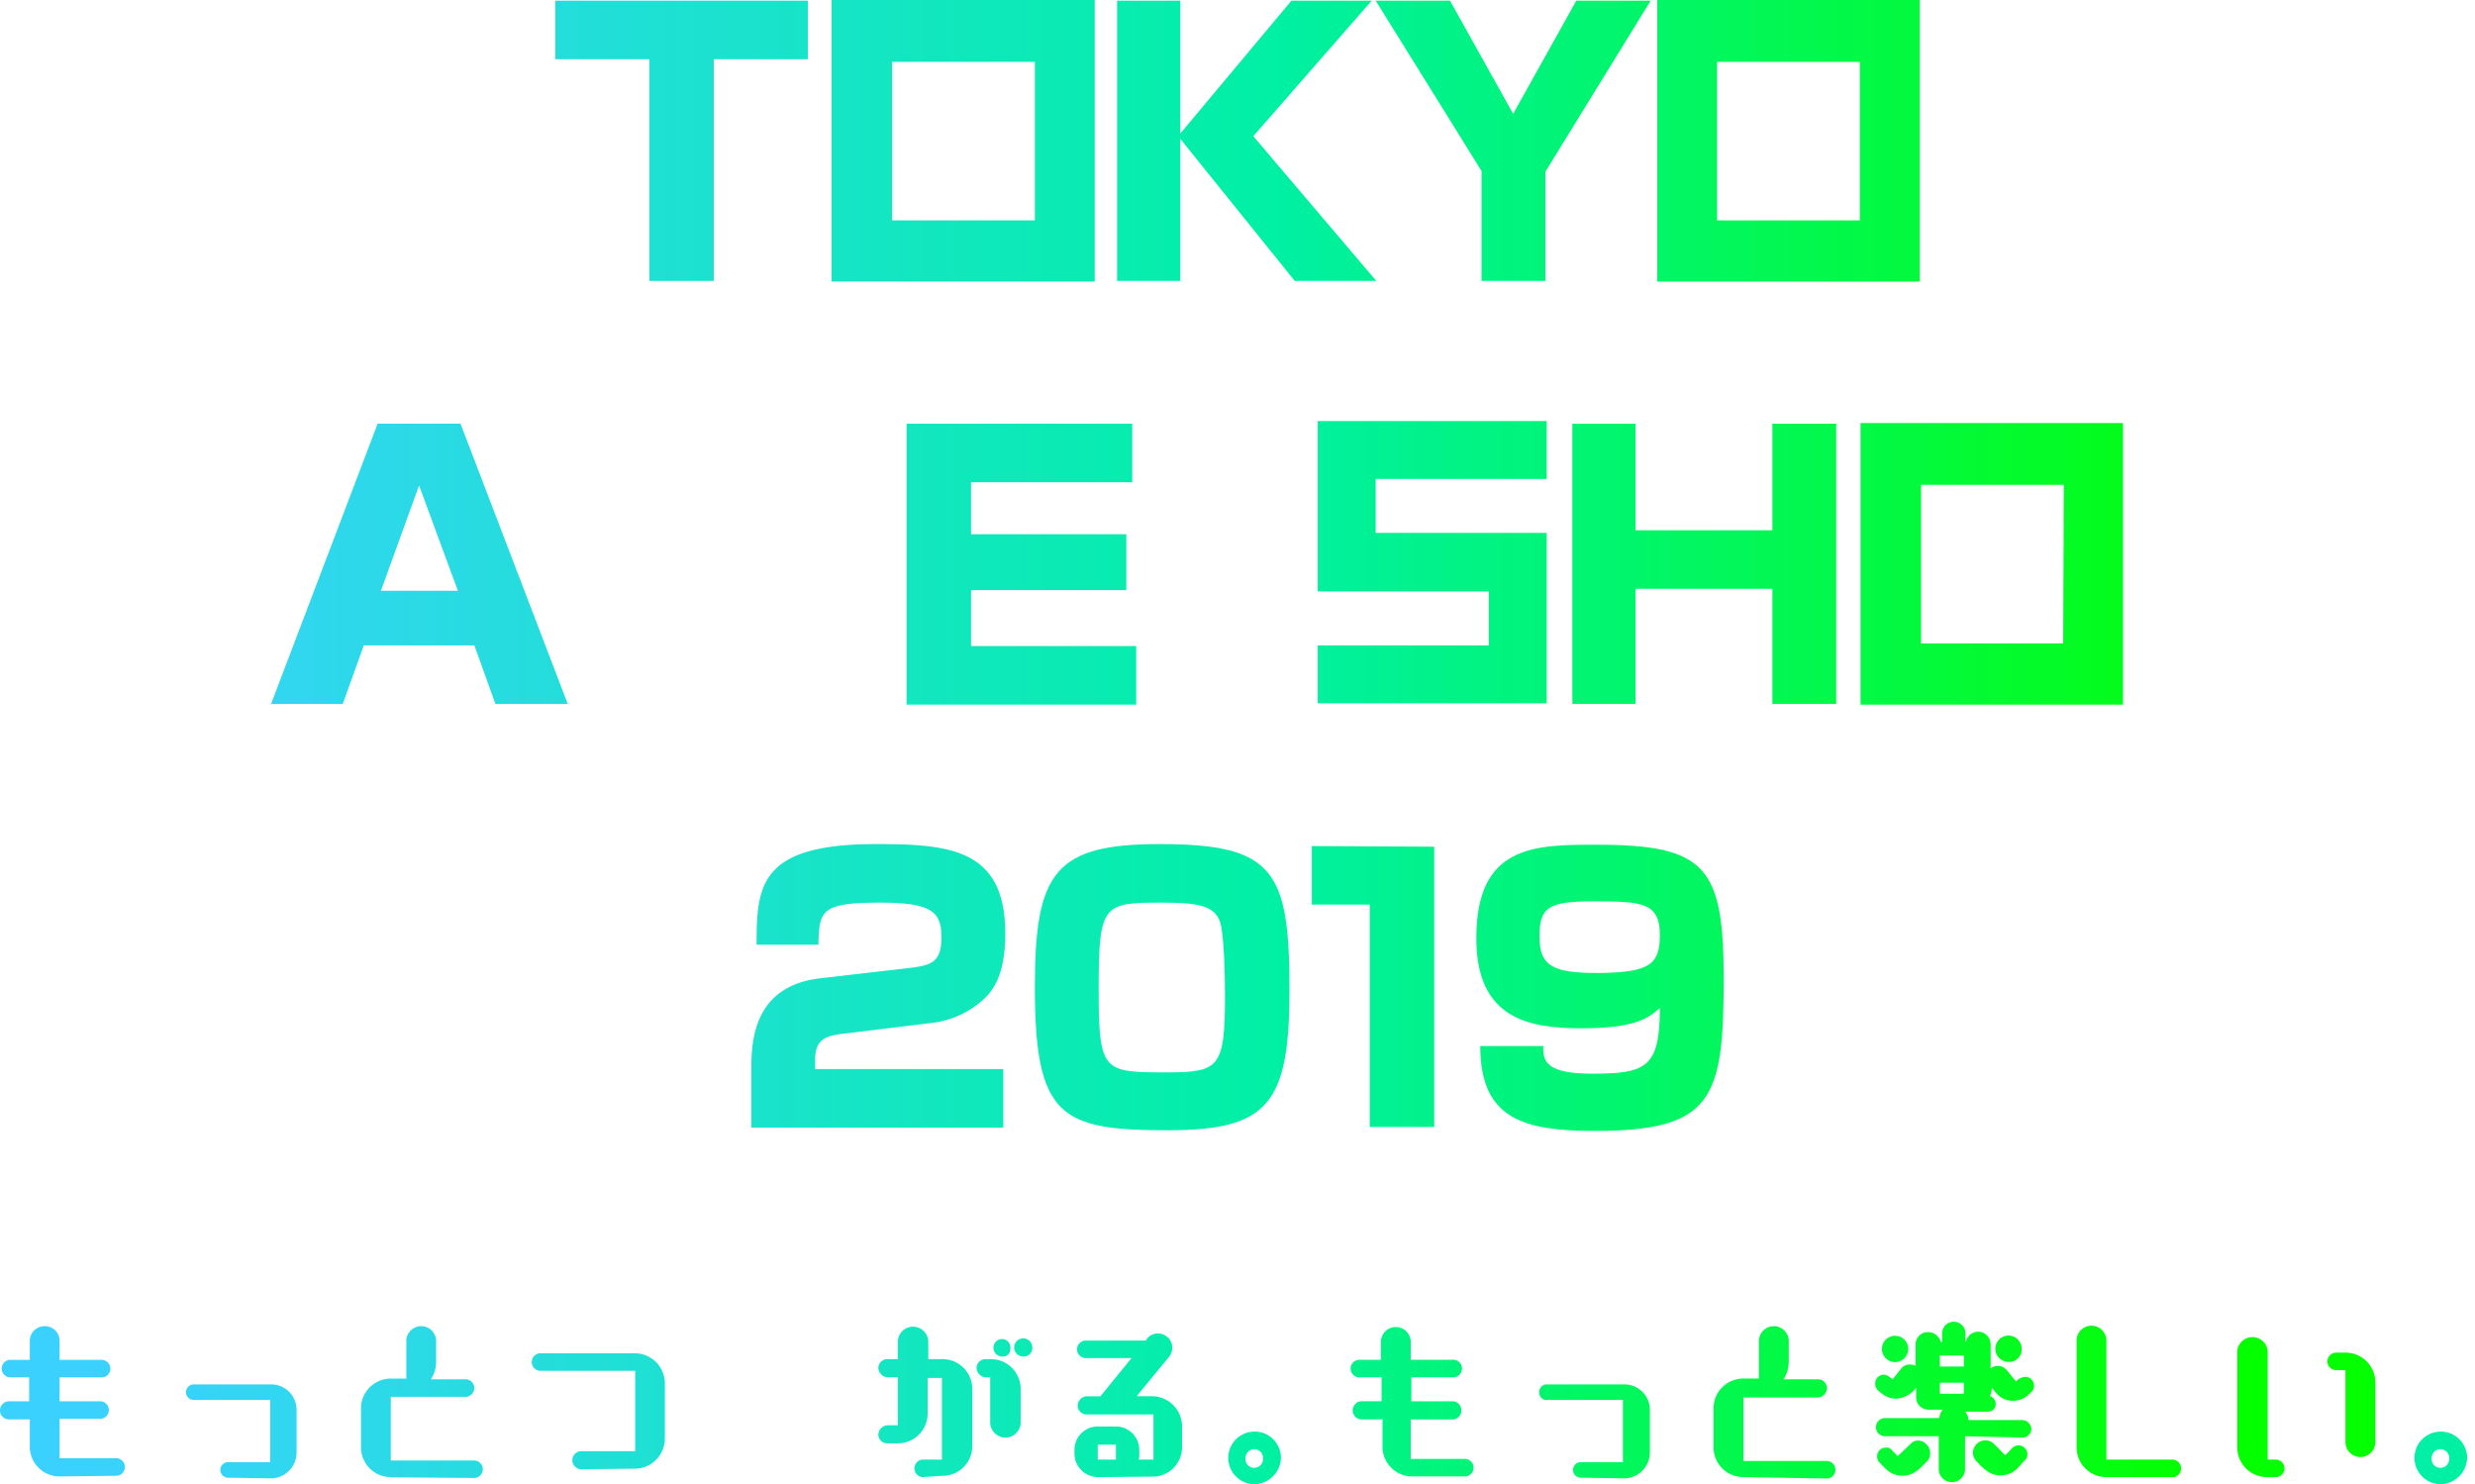 <svg id="レイヤー_1" data-name="レイヤー 1" xmlns="http://www.w3.org/2000/svg" xmlns:xlink="http://www.w3.org/1999/xlink" viewBox="0 0 376.2 225.6"><defs><style>.cls-1{fill:url(#名称未設定グラデーション);}.cls-2{fill:url(#名称未設定グラデーション_6);}.cls-3{fill:url(#名称未設定グラデーション_8);}.cls-4{fill:url(#名称未設定グラデーション_13);}.cls-5{fill:url(#名称未設定グラデーション_14);}.cls-6{fill:url(#名称未設定グラデーション_15);}.cls-7{fill:url(#名称未設定グラデーション_16);}.cls-8{fill:url(#名称未設定グラデーション_17);}.cls-9{fill:url(#名称未設定グラデーション_18);}.cls-10{fill:url(#名称未設定グラデーション_19);}.cls-11{fill:url(#名称未設定グラデーション_20);}.cls-12{fill:url(#名称未設定グラデーション_21);}.cls-13{fill:url(#名称未設定グラデーション_23);}.cls-14{fill:url(#名称未設定グラデーション_24);}.cls-15{fill:url(#名称未設定グラデーション_25);}.cls-16{fill:url(#名称未設定グラデーション_25-2);}.cls-17{fill:url(#名称未設定グラデーション_26);}.cls-18{fill:url(#名称未設定グラデーション_27);}.cls-19{fill:url(#名称未設定グラデーション_28);}.cls-20{fill:url(#名称未設定グラデーション_29);}.cls-21{fill:url(#名称未設定グラデーション_30);}.cls-22{fill:url(#名称未設定グラデーション_31);}</style><linearGradient id="名称未設定グラデーション" x1="12.33" y1="-238.12" x2="348.57" y2="-238.12" gradientTransform="matrix(1, 0, 0, -1, 0, -216.72)" gradientUnits="userSpaceOnUse"><stop offset="0" stop-color="#3bd1ff"/><stop offset="0.54" stop-color="#00f0a4"/><stop offset="1" stop-color="#04ff00"/></linearGradient><linearGradient id="名称未設定グラデーション_6" x1="12.33" y1="-302.42" x2="348.57" y2="-302.42" xlink:href="#名称未設定グラデーション"/><linearGradient id="名称未設定グラデーション_8" x1="12.33" y1="-302.47" x2="348.57" y2="-302.47" xlink:href="#名称未設定グラデーション"/><linearGradient id="名称未設定グラデーション_13" x1="12.33" y1="-302.17" x2="348.57" y2="-302.17" xlink:href="#名称未設定グラデーション"/><linearGradient id="名称未設定グラデーション_14" x1="12.33" y1="-366.57" x2="348.57" y2="-366.57" xlink:href="#名称未設定グラデーション"/><linearGradient id="名称未設定グラデーション_15" x1="12.33" y1="-366.77" x2="348.57" y2="-366.77" xlink:href="#名称未設定グラデーション"/><linearGradient id="名称未設定グラデーション_16" x1="12.33" y1="-366.67" x2="348.57" y2="-366.67" xlink:href="#名称未設定グラデーション"/><linearGradient id="名称未設定グラデーション_17" x1="12.33" y1="-366.87" x2="348.57" y2="-366.87" xlink:href="#名称未設定グラデーション"/><linearGradient id="名称未設定グラデーション_18" x1="12.15" y1="-429.71" x2="343.35" y2="-429.71" xlink:href="#名称未設定グラデーション"/><linearGradient id="名称未設定グラデーション_19" x1="12.15" y1="-434.29" x2="343.35" y2="-434.29" xlink:href="#名称未設定グラデーション"/><linearGradient id="名称未設定グラデーション_20" x1="12.15" y1="-429.91" x2="343.35" y2="-429.91" xlink:href="#名称未設定グラデーション"/><linearGradient id="名称未設定グラデーション_21" x1="12.15" y1="-431.24" x2="343.35" y2="-431.24" xlink:href="#名称未設定グラデーション"/><linearGradient id="名称未設定グラデーション_23" x1="12.15" y1="-429.81" x2="343.35" y2="-429.81" xlink:href="#名称未設定グラデーション"/><linearGradient id="名称未設定グラデーション_24" x1="12.15" y1="-430.3" x2="343.35" y2="-430.3" xlink:href="#名称未設定グラデーション"/><linearGradient id="名称未設定グラデーション_25" x1="12.15" y1="-438.28" x2="343.35" y2="-438.28" xlink:href="#名称未設定グラデーション"/><linearGradient id="名称未設定グラデーション_25-2" x1="192.41" y1="-438.28" x2="523.61" y2="-438.28" xlink:href="#名称未設定グラデーション"/><linearGradient id="名称未設定グラデーション_26" x1="2.63" y1="-429.71" x2="333.83" y2="-429.71" xlink:href="#名称未設定グラデーション"/><linearGradient id="名称未設定グラデーション_27" x1="2.63" y1="-434.29" x2="333.83" y2="-434.29" xlink:href="#名称未設定グラデーション"/><linearGradient id="名称未設定グラデーション_28" x1="2.63" y1="-429.96" x2="333.83" y2="-429.96" xlink:href="#名称未設定グラデーション"/><linearGradient id="名称未設定グラデーション_29" x1="2.63" y1="-429.81" x2="333.83" y2="-429.81" xlink:href="#名称未設定グラデーション"/><linearGradient id="名称未設定グラデーション_30" x1="2.63" y1="-429.81" x2="333.83" y2="-429.81" xlink:href="#名称未設定グラデーション"/><linearGradient id="名称未設定グラデーション_31" x1="2.63" y1="-430.59" x2="333.83" y2="-430.59" xlink:href="#名称未設定グラデーション"/></defs><title>top_h1smp</title><path class="cls-1" d="M108.5,9V42.7H98.7V9H84.4V.1h38.4V9Z"/><path class="cls-1" d="M196.3.1h12.2l-18,20.6,18.7,22H196.8L179.4,21.1V42.7h-9.6V.1h9.6V20.3Z"/><path class="cls-1" d="M220.4.1,230,17.3,239.6.1h11.3l-16,26V42.7h-9.7V26L209.1.1Z"/><path class="cls-1" d="M126.4,0V42.8h40V0Zm30.9,33.5H135.6V9.4h21.7Z"/><path class="cls-1" d="M251.9,0V42.8h39.9V0Zm30.8,33.5H261V9.4h21.7Z"/><path class="cls-2" d="M86.3,107h-11l-3.2-8.9H55.3L52.1,107H41.2L57.4,64.4H70ZM63.7,73.8l-5.8,16H69.6Z"/><path class="cls-2" d="M101.8,64.4l9.3,30.8,9.3-30.8h14.1V107h-9.2V86.5c0-1.3.3-10.4.3-12l-10,32.5h-9.1l-10-32.5c.1,1.3.3,10.7.3,12V107H87.6V64.4Z"/><path class="cls-3" d="M172.1,64.4v8.9H147.6v7.9h23.6v8.5H147.6v8.5h25.1v8.9H137.8V64.4Z"/><path class="cls-2" d="M248.6,64.4V80.6h20.8V64.4h9.7V107h-9.7V89.5H248.6V107H239V64.4Z"/><path class="cls-2" d="M334.2,64.4,339,97.3l4.7-32.9h12.9l4.8,32.9,4.8-32.9h10.1L368,107H354.9l-4.8-32.5L345.3,107h-13L324,64.4Z"/><path class="cls-2" d="M282.8,64.3v42.8h39.9V64.3Zm30.8,33.5H292V73.7h21.7Z"/><polygon class="cls-2" points="39.9 79.2 39.9 64.3 0 64.3 0 107.1 39.9 107.1 39.9 92.2 39.9 83 30.8 83 19.9 83 19.9 92.2 30.8 92.2 30.8 97.8 9.1 97.8 9.1 73.7 30.8 73.7 30.8 79.2 39.9 79.2"/><polygon class="cls-4" points="235.1 72.8 235.1 64 200.3 64 200.3 68 200.3 72.8 200.3 81 200.3 87.1 200.3 89.9 226.3 89.9 226.3 98.1 200.3 98.1 200.3 106.9 226.3 106.9 235.1 106.9 235.1 98.1 235.1 89.9 235.1 87.8 235.1 81 209.1 81 209.1 72.8 235.1 72.8"/><path class="cls-5" d="M128.4,157.1c-2.8.3-4.5.8-4.5,4v1.4h28.6v8.9H114.2v-8.5c0-4.1,0-13,10.5-14.2l13.8-1.6c3.1-.4,4.6-.9,4.6-4.6s-1.2-5.3-9.2-5.3c-9,0-9.4,1.1-9.5,6.4H115c0-9.1.5-15.3,18.2-15.3,11.3,0,19.6.8,19.6,13.6,0,5.5-1.4,8.3-3.3,10a14,14,0,0,1-8,3.6Z"/><path class="cls-6" d="M176.3,128.3c17.3,0,19.7,4,19.7,22.1,0,17.4-3.2,21.4-18.5,21.4-16.3,0-20.2-2-20.2-21.8C157.3,132.5,160.4,128.3,176.3,128.3ZM167,150.2c0,12.7.6,12.8,10.2,12.8,8.1,0,9-.6,9-11.7,0-2.3-.1-9.5-.8-11.3-.9-2.5-3.9-2.8-8.8-2.8C167.7,137.2,167,137.4,167,150.2Z"/><path class="cls-7" d="M218,128.7v42.6h-9.8V137.5h-8.8v-8.9Z"/><path class="cls-8" d="M234.6,158.9c-.2,2.6.7,4.3,7.4,4.3,8.2,0,10.3-.9,10.3-10-1.6,1.4-3.4,3.1-11.9,3.1-8,0-16-1.4-16-13.7,0-14.2,8.9-14.2,18.3-14.2,16.5,0,19.3,3.3,19.3,20.3,0,18.3-1.6,23.2-19.6,23.2-10.8,0-17.4-1.8-17.4-12.9h9.6Zm17.7-16.8c0-4.9-2.7-5.1-10-5.1-7,0-8.3.9-8.3,5.4s2.1,5.5,9,5.5C250.8,147.8,252.3,146.6,252.3,142.1Z"/><path class="cls-9" d="M9.06,224.42a4.52,4.52,0,0,1-4.53-4.53v-4.14H1.38A1.35,1.35,0,0,1,0,214.37,1.39,1.39,0,0,1,1.28,213H4.43v-3.64h-3a1.34,1.34,0,0,1,0-2.66H4.53v-2.86a2.23,2.23,0,0,1,2.27-2.26,2.22,2.22,0,0,1,2.26,2.26v2.86h6.31a1.34,1.34,0,0,1,.29,2.66H9.06V213h6.31a1.34,1.34,0,0,1,0,2.66H9.06v6h8.37a1.34,1.34,0,1,1,.3,2.66h-.2l-8.47.1Z"/><path class="cls-10" d="M34.67,224.61a1.18,1.18,0,1,1,0-2.36h6.41v-9.46H29.55a1.18,1.18,0,0,1-.2-2.36H41.08a3.86,3.86,0,0,1,4,3.74v6.7a3.92,3.92,0,0,1-3.94,3.84l-6.5-.1Z"/><path class="cls-11" d="M59.4,224.52A4.52,4.52,0,0,1,54.87,220h0v-5.91a4.52,4.52,0,0,1,4.53-4.54h2.36V204a2.27,2.27,0,1,1,4.53,0V207a4.89,4.89,0,0,1-.79,2.66h5.22a1.33,1.33,0,0,1,1.38,1.28h0a1.35,1.35,0,0,1-1.38,1.38H59.4V222H71.91a1.33,1.33,0,1,1,.29,2.65H72l-12.61-.09Z"/><path class="cls-12" d="M88.26,223.33A1.4,1.4,0,0,1,87,221.86a1.37,1.37,0,0,1,1.28-1.28h8.27V208.36H82a1.34,1.34,0,0,1,0-2.66H96.53a4.58,4.58,0,0,1,4.53,4.53v8.47a4.58,4.58,0,0,1-4.53,4.54Z"/><path class="cls-9" d="M108.75,215.75a1.27,1.27,0,0,1-1.18-1.48,1.26,1.26,0,0,1,1.18-1.18h1.38v-5.32h-2.27a1.35,1.35,0,0,1-1.38-1.38,1.39,1.39,0,0,1,1.28-1.38H110v-1.18a2.27,2.27,0,0,1,4.53,0V205h2.66a1.35,1.35,0,0,1,1.38,1.38,1.41,1.41,0,0,1-1.38,1.38h-2.66v3.35a4.54,4.54,0,0,1-4.53,4.63h-1.28ZM123.92,218v1.87a4.52,4.52,0,0,1-4.53,4.53h-2.47a4.15,4.15,0,0,1-4-4.14v-.89a4.08,4.08,0,0,1,4-4.13h2.47v-3.94a2.27,2.27,0,1,1,4.53,0v3.94h1.87a1.34,1.34,0,0,1,1.48,1.18,1.35,1.35,0,0,1-1.19,1.48h-.19Zm-4.63,0h-2.47v3.84h2.47Zm6-10.15h-2.17a1.35,1.35,0,0,1-1.38-1.38,1.47,1.47,0,0,1,1.28-1.38h2.27a4,4,0,0,1,4,4h0a2,2,0,1,1-3.94.39v-1.67Z"/><path class="cls-13" d="M140.17,224.52a1.34,1.34,0,0,1,0-2.66h3V209.45H141v5.41a4.52,4.52,0,0,1-4.53,4.53h-1.58a1.34,1.34,0,0,1-1.38-1.37,1.47,1.47,0,0,1,1.38-1.38h1.58v-7.29h-1.58a1.48,1.48,0,0,1-1.38-1.38,1.35,1.35,0,0,1,1.38-1.38h1.58v-2.76a2.32,2.32,0,0,1,2.46-2.17,2.34,2.34,0,0,1,2.17,2.17v2.76h2.16a4.52,4.52,0,0,1,4.53,4.53v8.67a4.51,4.51,0,0,1-4.53,4.53Zm10.44-15.17h-.79a1.48,1.48,0,0,1-1.38-1.38,1.35,1.35,0,0,1,1.38-1.38h.79a4.52,4.52,0,0,1,4.53,4.53h0v5.22a2.32,2.32,0,0,1-2.46,2.17,2.34,2.34,0,0,1-2.17-2.17v-7Zm1.87-3.16a1.33,1.33,0,1,1-.29-2.65h.19a1.27,1.27,0,0,1,1.19,1.47A1.07,1.07,0,0,1,152.48,206.19Zm3.06,0a1.38,1.38,0,1,1,1.37-1.37h0a1.29,1.29,0,0,1-1.37,1.37Z"/><path class="cls-14" d="M166.86,224.52a3.58,3.58,0,0,1-3.54-3.45h0v-.69a3.53,3.53,0,0,1,3.54-3.55h2.76a3.54,3.54,0,0,1,3.55,3.55h0v.69a1.92,1.92,0,0,1-.1.79h2.26V215H165.19a1.35,1.35,0,0,1-1.38-1.38,1.47,1.47,0,0,1,1.28-1.38h2.17l4.73-5.81h-7.1a1.34,1.34,0,0,1,0-2.66h9.26l.2-.29a2.07,2.07,0,0,1,1.67-.79,2.18,2.18,0,0,1,2.17,2.17h0a2.36,2.36,0,0,1-.49,1.37l-4.93,6h2.37a4.58,4.58,0,0,1,4.53,4.53v3.16a4.46,4.46,0,0,1-4.53,4.53h0Zm2.76-4.93h-2.76v2.27h2.76Z"/><path class="cls-15" d="M190.7,225.6a4,4,0,1,1,4-4h0A4.12,4.12,0,0,1,190.7,225.6Zm0-5.32a1.33,1.33,0,0,0-1.38,1.28h0a1.34,1.34,0,1,0,2.66.3v-.2h0a1.33,1.33,0,0,0-1.28-1.38Z"/><path class="cls-16" d="M371,225.6a4,4,0,1,1,4-4h0A4.12,4.12,0,0,1,371,225.6Zm0-5.32a1.33,1.33,0,0,0-1.38,1.28h0a1.34,1.34,0,1,0,2.66.3v-.2h0a1.33,1.33,0,0,0-1.28-1.38Z"/><path class="cls-17" d="M214.67,224.42a4.52,4.52,0,0,1-4.53-4.53v-4.14H207a1.35,1.35,0,0,1-1.38-1.38,1.39,1.39,0,0,1,1.28-1.38H210v-3.64h-3.15a1.34,1.34,0,1,1-.3-2.66h3.35v-2.86a2.27,2.27,0,0,1,4.53,0v2.86h6.31a1.34,1.34,0,0,1,1.48,1.18,1.35,1.35,0,0,1-1.19,1.48h-6.5V213h6.31a1.33,1.33,0,0,1,1.28,1.38,1.35,1.35,0,0,1-1.38,1.38h-6.31v6h8.38a1.34,1.34,0,0,1,0,2.66Z"/><path class="cls-18" d="M240.28,224.61a1.18,1.18,0,0,1,0-2.36h6.4v-9.46H235.26a1.09,1.09,0,0,1-1.28-1.08,1.14,1.14,0,0,1,1.08-1.28h11.72a3.87,3.87,0,0,1,4,3.74v6.7a3.93,3.93,0,0,1-3.94,3.84l-6.6-.1Z"/><path class="cls-19" d="M265,224.52a4.52,4.52,0,0,1-4.54-4.53h0v-5.91a4.52,4.52,0,0,1,4.54-4.54h2.36V204a2.27,2.27,0,1,1,4.53,0V207a5,5,0,0,1-.79,2.66h5.22a1.35,1.35,0,0,1,1.38,1.38h0a1.48,1.48,0,0,1-1.38,1.38H265v9.65h12.51a1.35,1.35,0,0,1,1.47,1.19,1.33,1.33,0,0,1-1.18,1.47h-.2Z"/><path class="cls-20" d="M298.69,218.31v4.83a2,2,0,0,1-4,.29v-5.12h-8.17a1.38,1.38,0,0,1,0-2.76h8.27a2.07,2.07,0,0,1,.5-1.28h-2.17a1.87,1.87,0,0,1-1.87-1.87h0v-1.48a4,4,0,0,1-3.06,1.68,3.45,3.45,0,0,1-2.16-.79c-.5-.39-1-.69-1-1.48a1.33,1.33,0,0,1,1.28-1.38h0c.59,0,.89.4,1.38.69L289,208a1.64,1.64,0,0,1,1.38-.59,2,2,0,0,1,.79.19v-3.25a1.87,1.87,0,0,1,1.87-1.87A2,2,0,0,1,295,204h.2v-1.28a1.78,1.78,0,0,1,3.54-.3v1.48h.1a1.9,1.9,0,0,1,1.87-1.48,1.93,1.93,0,0,1,1.87,1.87h0V208a1.75,1.75,0,0,1,2.47.29l1.38,1.68a2.26,2.26,0,0,1,1.38-.69,1.34,1.34,0,0,1,1.37,1.38h0c0,.69-.49,1-1,1.48a3.45,3.45,0,0,1-2.17.78c-1.57,0-2.36-.78-3.25-2a3.1,3.1,0,0,1-.29,1.28,1.27,1.27,0,0,1,.88,1.19,1.13,1.13,0,0,1-1.18,1.18h-3.45a2.05,2.05,0,0,1,.5,1.28h8.17a1.47,1.47,0,0,1,1.38,1.28h0a1.35,1.35,0,0,1-1.38,1.38Zm-13,4a1.37,1.37,0,0,1,0-1.87,1.26,1.26,0,0,1,1-.4.94.94,0,0,1,.88.4l.89.88,1.87-1.77a1.61,1.61,0,0,1,1.28-.59,1.94,1.94,0,0,1,1.77,2h0a1.6,1.6,0,0,1-.49,1.18c-1.18,1.18-2,2.17-3.74,2.17a3.56,3.56,0,0,1-2.56-1.08Zm2.36-15.27a2,2,0,1,1,2-2.07h0a2,2,0,0,1-2,2.07Zm10.45-1h-3.65v1.67h3.65Zm0,4.13h-3.65v1.68h3.65Zm8.17,13a3.56,3.56,0,0,1-2.56,1.08c-1.77,0-2.56-1-3.74-2.17a2,2,0,0,1-.49-1.28,1.93,1.93,0,0,1,1.87-1.87,1.91,1.91,0,0,1,1.28.49l1.77,1.78.89-.89a1.35,1.35,0,0,1,2.26,1.48l-.1.1-.29.29Zm-1.38-16.16a2,2,0,1,1,2-2.07h0a1.89,1.89,0,0,1-2,2.07Z"/><path class="cls-21" d="M320.17,224.52a4.52,4.52,0,0,1-4.53-4.53h0V203.93a2.27,2.27,0,1,1,4.53,0h0v17.93h9.95a1.34,1.34,0,0,1,.29,2.66H320.17Z"/><path class="cls-22" d="M344.6,224.52a4.52,4.52,0,0,1-4.54-4.53h0V205.41a2.32,2.32,0,0,1,4.63,0v16.45h1.38a1.34,1.34,0,0,1,0,2.66Zm11.91-16.26h-1.37a1.33,1.33,0,0,1-1.38-1.28h0a1.35,1.35,0,0,1,1.38-1.38h1.37a4.52,4.52,0,0,1,4.54,4.54h0v9.06a2.27,2.27,0,0,1-4.54,0V208.26Z"/></svg>